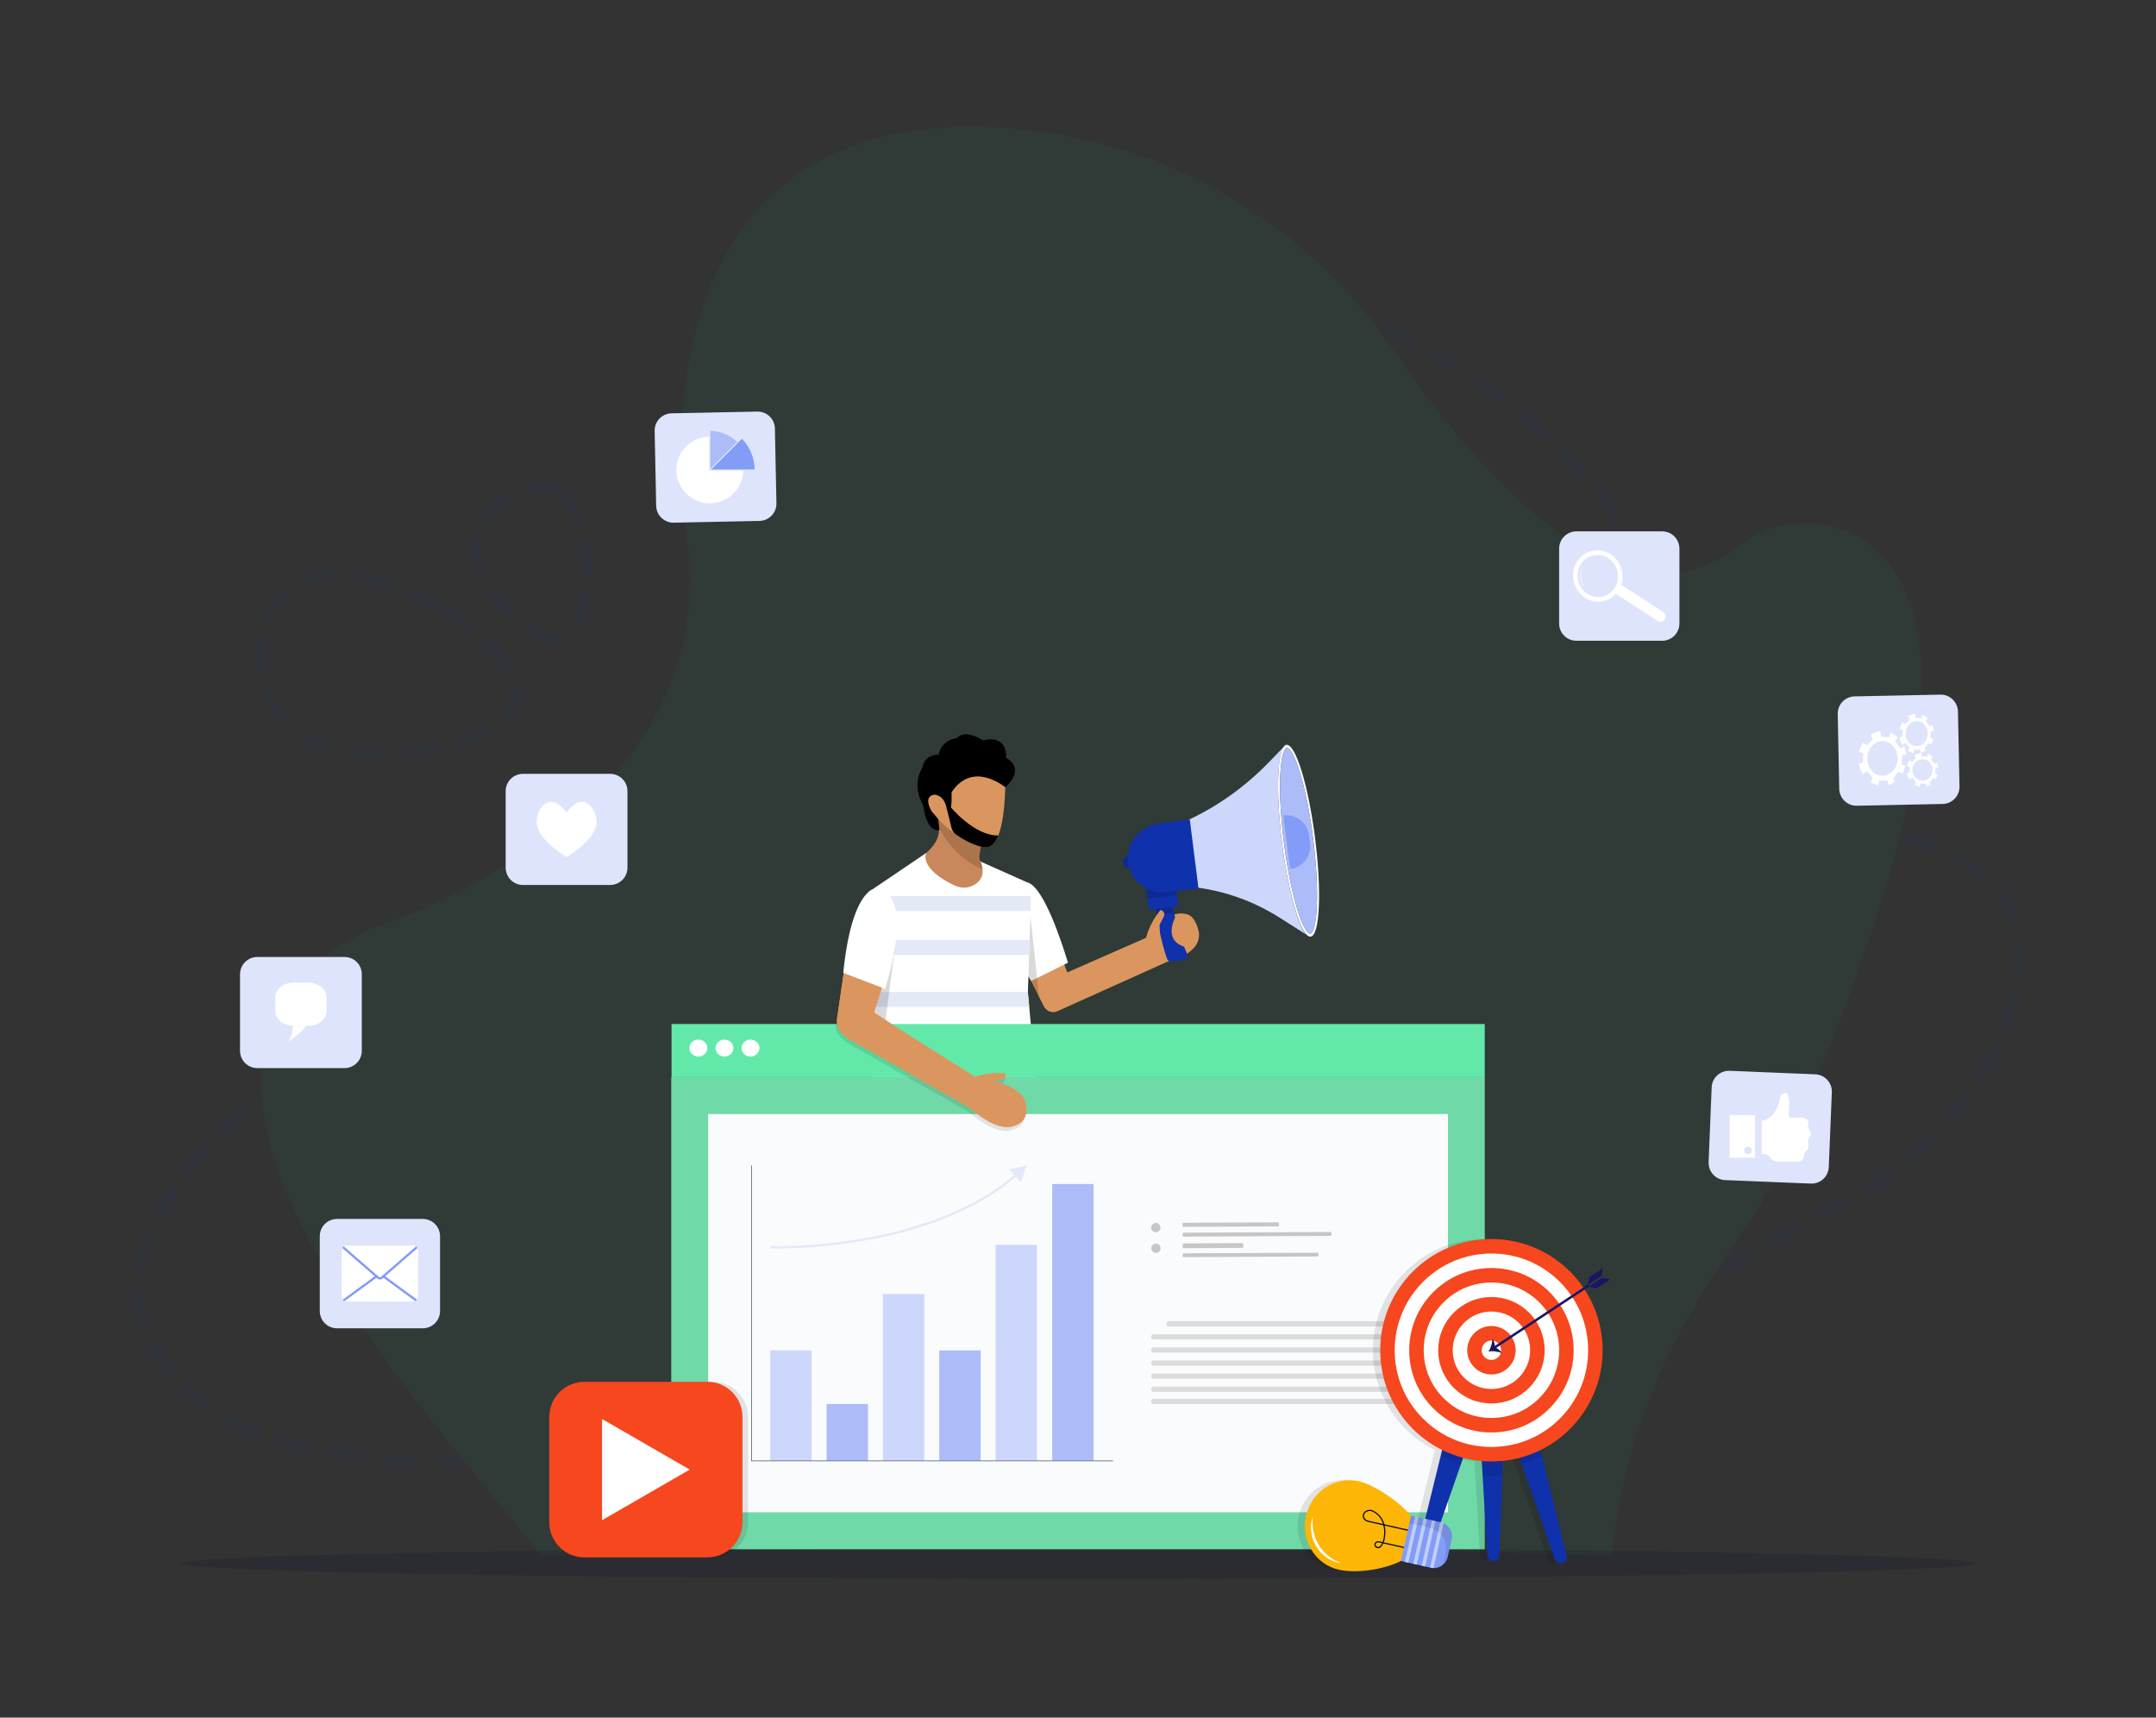 <svg width="118" height="94" viewBox="0 0 118 94" fill="none" xmlns="http://www.w3.org/2000/svg">
<rect x="0" y="0" width="118" height="94" fill="#333333" stroke="none"/>
<g opacity="0.07">
<path d="M30.429 26.835C29.129 26.224 26.98 27.218 26.294 28.672C24.986 31.448 29.217 35.468 30.756 35.036C32.475 34.554 32.815 27.957 30.429 26.835Z" stroke="#0F31AC" stroke-width="0.596" stroke-miterlimit="10" stroke-linecap="round" stroke-dasharray="1.49 1.49 1.49 1.49 1.49 1.49"/>
<path d="M23.928 33.122C23.464 32.854 18.551 30.012 15.77 32.261C13.818 33.84 13.799 37.216 15.267 39.114C18.172 42.871 27.183 41.187 28.117 38.498C28.747 36.687 25.791 34.2 23.928 33.122Z" stroke="#0F31AC" stroke-width="0.596" stroke-miterlimit="10" stroke-linecap="round" stroke-dasharray="1.49 1.49 1.49 1.49 1.49 1.49"/>
<path d="M30.25 79.523C42.209 76.555 55.797 73.533 76.897 74.048C88.698 74.336 91.372 70.674 100.315 66.121C108.287 62.062 112.202 53.993 109.797 49.42C107.37 44.803 99.976 46.641 93.92 39.768C91.162 36.638 91.648 34.444 90.056 30.973C85.014 19.982 66.117 11.391 56.798 15.937C44.487 21.944 55.012 47.896 41.251 54.986C32.546 59.471 25.967 50.861 17.372 57.433C13.113 60.69 7.904 65.257 7.502 70.217C7.502 70.217 6.938 82.343 30.25 79.523Z" stroke="#0F31AC" stroke-width="0.596" stroke-miterlimit="10" stroke-linecap="round" stroke-dasharray="1.49 1.49 1.49 1.49 1.49 1.49"/>
<path d="M96.321 66.018C96.321 66.018 94.155 68.891 91.988 72.831C90.035 76.385 88.549 81.173 88.221 85.171C87.301 85.128 86.291 85.087 85.198 85.048C78.728 84.818 69.387 84.675 59 84.675C47.192 84.675 36.735 84.861 30.311 85.147C30.09 85.157 29.873 85.167 29.662 85.177C21.642 75.237 5.493 57.919 20.355 50.794C20.355 50.794 21.443 50.463 23.076 49.751C28.242 47.496 38.858 41.428 37.677 29.988C37.677 29.988 37.275 27.854 37.275 24.883C37.275 17.937 39.474 6.424 54.154 6.95C63.044 7.268 71.231 11.792 76.181 19.033C81.036 26.135 88.799 34.873 95.121 29.884C96.58 28.732 98.51 28.306 100.311 28.812C104.862 30.09 110.031 36.707 96.321 66.018Z" fill="#039D55"/>
</g>
<path opacity="0.15" d="M108.126 85.558C108.126 86.028 86.132 86.409 59 86.409C43.691 86.409 30.018 86.288 21.009 86.097C18.933 86.054 17.106 86.006 15.563 85.956C14.546 85.923 13.653 85.888 12.894 85.852C10.941 85.761 9.874 85.662 9.874 85.558C9.874 85.426 11.605 85.301 14.696 85.19C15.961 85.144 17.455 85.101 19.151 85.06C28.073 84.846 42.598 84.707 59 84.707C73.427 84.707 86.403 84.814 95.39 84.986C103.304 85.137 108.126 85.338 108.126 85.558Z" fill="#040C2B"/>
<path d="M53.576 79.116C53.576 79.116 53.246 81.971 53.576 82.622L51.151 83.098L51.88 78.414L53.576 79.116Z" fill="#DB965F"/>
<path d="M53.492 84.428C53.492 84.428 55.481 84.95 57.004 84.531C57.231 84.468 57.373 84.227 57.324 83.984C57.263 83.689 57.011 83.334 56.197 83.193C56.197 83.193 54.008 82.186 53.398 81.385C53.398 81.385 52.138 82.055 51.385 81.535C51.385 81.535 50.813 81.972 50.72 82.834C50.652 83.461 51.078 84.027 51.667 84.102C52.285 84.181 53.105 84.302 53.492 84.428Z" fill="black"/>
<path d="M50.369 78.79C50.369 78.79 50.039 81.645 50.369 82.296L47.944 82.772L48.674 78.089L50.369 78.79Z" fill="#DB965F"/>
<path d="M50.328 84.421C50.328 84.421 52.317 84.943 53.84 84.524C54.067 84.462 54.209 84.221 54.16 83.977C54.099 83.682 53.847 83.327 53.033 83.187C53.033 83.187 50.844 82.18 50.234 81.378C50.234 81.378 48.908 81.896 48.156 81.376C48.156 81.376 47.649 81.966 47.556 82.828C47.488 83.454 47.914 84.021 48.503 84.096C49.121 84.175 49.941 84.296 50.328 84.421Z" fill="black"/>
<path d="M50.99 57.568L52.54 68.221L51.598 79.341L52.084 79.42L54.071 79.742L55.928 69.016C56.118 67.921 56.205 66.809 56.188 65.697L56.048 56.301L50.915 57.052L50.99 57.568Z" fill="#040C2B"/>
<path opacity="0.15" d="M52.539 68.222L51.598 79.341L52.083 79.42L53.821 68.475L54.163 57.569H50.99L52.539 68.222Z" fill="black"/>
<path d="M48.807 56.639C48.807 56.639 48.054 58.467 48.407 62.95L48.704 68.611L48.112 79.742L50.717 79.904L52.489 70.457C52.805 68.744 52.976 67.004 53 65.259L53.128 56L48.807 56.639Z" fill="#040C2B"/>
<path d="M55.453 51.75L57 54.818L57.142 55.094C57.289 55.356 57.603 55.464 57.871 55.343L63.892 52.632C64.651 52.463 65.097 52.143 65.353 51.865C65.589 51.61 65.678 51.25 65.591 50.914C65.361 50.019 64.912 50.025 64.912 50.025C64.233 49.86 63.735 50.358 63.519 50.556C63.486 50.587 63.468 50.605 63.468 50.605L63.696 50.161C63.773 50.01 63.679 49.825 63.514 49.804C62.882 50.597 62.736 51.319 62.736 51.319L62.727 51.323L58.411 53.219L58.258 52.807L57.642 51.154L56.789 51.386L56.373 51.499L55.453 51.75Z" fill="#DB965F"/>
<path d="M50.201 47.034L50.212 49.006L53.143 49.541L54.845 48.672L54.108 47.717L53.702 47.189C53.62 47.083 53.585 46.947 53.606 46.813L53.961 44.549L51.106 43.268L51.347 45.067L51.386 45.362C51.473 46.321 50.201 47.034 50.201 47.034Z" fill="#C9885B"/>
<path opacity="0.15" d="M51.107 43.268L51.376 45.307C52.377 47.106 53.644 47.528 54.109 47.717L53.702 47.189C53.62 47.083 53.586 46.947 53.607 46.813L53.962 44.549L51.107 43.268Z" fill="black"/>
<path d="M50.493 43.553L50.926 44.365C51.353 44.87 51.761 45.248 52.132 45.532C53.183 46.337 53.93 46.378 53.93 46.378C54.249 46.393 54.477 46.125 54.638 45.722C55.091 44.584 55.019 42.367 55.019 42.367L51.35 42.352L50.493 43.553Z" fill="#DB965F"/>
<path d="M50.555 44.219C50.76 45.6 51.414 45.431 51.414 45.431L51.352 44.826L50.983 44.392C50.483 43.464 51.181 43.494 51.181 43.494C51.756 43.583 51.818 44.294 51.818 44.294L52.011 44.271C52.115 44.056 52.077 43.365 52.077 43.365C53.242 41.588 55.023 43.087 55.023 43.087C56.184 42.003 55.069 41.477 55.069 41.477C55.092 40.108 53.8 40.523 53.8 40.523C53.8 40.523 52.826 39.849 52.366 40.403C52.366 40.403 51.556 40.446 51.368 41.31C51.368 41.31 50.624 41.24 50.479 42.02C50.479 42.02 50.462 42.047 50.435 42.096C50.145 42.638 50.142 43.286 50.412 43.837C50.48 43.977 50.54 44.12 50.555 44.219Z" fill="black"/>
<path d="M56.444 53.684L57.014 53.401L58.194 52.815L58.453 52.685C57.344 49.087 56.599 48.416 56.283 48.313C56.169 48.276 56.11 48.312 56.11 48.312L55.147 51.839L56.444 53.684Z" fill="white"/>
<path opacity="0.15" d="M55.401 51.867L56.877 54.601L56.33 49.532L55.966 49.319L55.602 48.833C55.487 48.797 54.934 48.864 54.934 48.864L54.266 50.655L55.401 51.867Z" fill="black"/>
<path d="M47.638 52.448L47.674 54.286L47.69 55.103L47.718 56.544L47.73 57.133L47.734 57.363L47.746 57.949L47.754 58.375L47.751 58.565L47.739 59.384L47.729 60.094L56.739 59.728L56.708 59.347L56.642 58.527L56.596 57.949L56.538 57.326L56.52 57.133L56.461 56.507L56.33 55.103L56.261 54.36C56.258 54.335 56.257 54.311 56.258 54.286V54.282L56.324 52.256L56.351 51.44L56.403 49.854L56.429 49.037L56.445 48.575C56.448 48.465 56.386 48.364 56.289 48.321L54.428 47.49L54.353 47.457L53.676 47.154C53.937 47.839 53.677 48.21 53.352 48.409C53.201 48.503 53.033 48.556 52.863 48.573C52.822 48.576 52.782 48.578 52.741 48.577C52.569 48.576 52.397 48.536 52.238 48.459C50.257 47.508 50.688 46.684 50.688 46.684L50.083 47.093L49.982 47.162L47.832 48.616L47.81 49.037L47.769 49.854L47.688 51.44L47.669 51.826L47.647 52.256L47.639 52.405C47.638 52.419 47.638 52.434 47.638 52.448Z" fill="white"/>
<path d="M47.769 49.854H56.403L56.429 49.038H47.81L47.769 49.854Z" fill="#E3E9F7"/>
<path d="M47.647 52.256H56.324L56.351 51.44H47.688L47.669 51.826L47.647 52.256Z" fill="#E3E9F7"/>
<path d="M47.674 54.287L47.69 55.103H56.33L56.261 54.36C56.258 54.336 56.257 54.311 56.258 54.287H47.674Z" fill="#E3E9F7"/>
<path d="M47.718 56.544L47.73 57.133L47.734 57.363L56.538 57.326L56.52 57.133L56.461 56.507L47.718 56.544Z" fill="#E3E9F7"/>
<path d="M47.739 59.385L56.708 59.347L56.642 58.528L47.751 58.565L47.739 59.385Z" fill="#E3E9F7"/>
<path opacity="0.15" d="M47.638 52.427L47.754 58.375L48.133 58.399L48.999 51.729L47.668 51.826L47.638 52.427Z" fill="black"/>
<path d="M48.039 54.761L47.838 55.413L46.16 56.64C45.887 56.433 45.755 56.087 45.823 55.671L46.268 52.637L48.997 51.737L48.039 54.761Z" fill="#DB965F"/>
<path d="M55.545 61.597C55.545 61.597 54.781 62.127 53.081 60.641L47.293 57.35L46.524 56.913C46.173 56.714 45.962 56.446 45.892 56.165L47.838 55.413L48.963 56.147L53.205 58.825L53.38 58.935C53.38 58.935 54.019 58.654 55.008 58.742C55.093 58.892 55.008 59.075 54.846 59.094L54.369 59.151C54.372 59.152 54.397 59.157 54.44 59.167C54.727 59.239 55.81 59.55 56.096 60.211C56.096 60.211 56.499 61.319 55.545 61.597Z" fill="#DB965F"/>
<path d="M48.435 54.12L48.263 54.055L46.177 53.261L46.151 53.251C46.625 48.571 47.945 48.606 47.945 48.606C50.191 48.909 48.435 54.12 48.435 54.12Z" fill="white"/>
<path opacity="0.15" d="M52.531 48.844C52.703 48.804 52.731 48.599 52.733 48.583C52.703 48.704 52.617 48.788 52.531 48.844Z" fill="black"/>
<path d="M51.824 44.28L52.075 45.303C52.113 45.455 52.204 45.589 52.332 45.679C53.277 46.343 53.93 46.378 53.93 46.378C54.25 46.393 54.477 46.126 54.638 45.722C53.328 45.755 52.017 44.155 52.017 44.155L51.824 44.28Z" fill="black"/>
<path d="M70.41 40.766C69.909 40.83 69.799 43.23 70.164 46.127C70.529 49.025 71.232 51.323 71.733 51.26C72.235 51.196 72.345 48.796 71.98 45.898C71.614 43.001 70.912 40.703 70.41 40.766ZM71.713 51.096C71.571 51.114 71.309 50.77 70.997 49.749C70.705 48.793 70.447 47.502 70.272 46.114C70.097 44.726 70.026 43.411 70.072 42.412C70.121 41.346 70.289 40.947 70.431 40.929C70.572 40.912 70.835 41.256 71.147 42.276C71.439 43.233 71.696 44.524 71.871 45.912C72.046 47.3 72.118 48.615 72.072 49.614C72.023 50.68 71.854 51.079 71.713 51.096Z" fill="white"/>
<path d="M71.713 51.097C71.571 51.114 71.309 50.77 70.997 49.75C70.704 48.793 70.447 47.502 70.272 46.114C70.097 44.726 70.026 43.411 70.072 42.412C70.121 41.346 70.289 40.947 70.43 40.93C70.572 40.912 70.834 41.256 71.146 42.277C71.439 43.233 71.696 44.524 71.871 45.912C72.046 47.3 72.117 48.615 72.071 49.614C72.022 50.68 71.854 51.079 71.713 51.097Z" fill="#ACBCF8"/>
<path d="M70.168 46.156C69.805 43.282 69.911 40.898 70.401 40.797L70.394 40.737L69.44 41.722C68.129 43.076 66.593 44.165 64.908 44.934L64.135 45.288C63.016 46.101 63.247 47.928 64.532 48.438L65.588 48.584C67.156 48.8 68.669 49.358 70.033 50.221L71.474 51.134C71.013 50.575 70.473 48.575 70.168 46.156Z" fill="#CDD7FB"/>
<path d="M71.72 51.289L71.727 51.293L71.726 51.289C71.724 51.289 71.722 51.289 71.72 51.289Z" fill="#C5D9F6"/>
<path d="M64.824 52.528L64.061 52.624C63.985 52.634 63.907 52.569 63.869 52.462C63.755 52.147 63.52 51.393 63.301 50.067C63.268 49.869 63.236 49.658 63.204 49.433L64.101 49.32C64.101 49.32 64.157 49.577 64.25 49.948C64.407 50.573 64.668 51.525 64.938 52.122C65.016 52.295 64.955 52.511 64.824 52.528Z" fill="#0F31AC"/>
<path opacity="0.15" d="M64.25 49.948L63.301 50.067C63.268 49.869 63.236 49.658 63.204 49.433L64.101 49.32C64.101 49.32 64.157 49.577 64.25 49.948Z" fill="black"/>
<path d="M64.339 48.36L62.729 48.563L62.883 49.787L64.493 49.584L64.339 48.36Z" fill="#0F31AC"/>
<path opacity="0.15" d="M64.339 48.359L62.729 48.562L62.807 49.183L64.417 48.98L64.339 48.359Z" fill="black"/>
<path d="M70.609 47.563L70.238 44.626C70.93 44.539 71.562 45.029 71.65 45.721L71.704 46.152C71.791 46.844 71.301 47.476 70.609 47.563Z" fill="#829CF8"/>
<path d="M63.471 45.056C62.492 45.18 61.768 45.964 61.726 46.876L61.632 46.888C61.575 46.895 61.528 46.937 61.498 46.997C61.468 47.058 61.455 47.139 61.466 47.224C61.487 47.395 61.597 47.523 61.71 47.508L61.804 47.496C62.072 48.37 62.967 48.95 63.946 48.826L65.594 48.618L65.118 44.849L63.471 45.056Z" fill="#0F31AC"/>
<path opacity="0.15" d="M61.697 46.88L61.775 47.501L61.71 47.509C61.597 47.523 61.487 47.396 61.465 47.224C61.455 47.139 61.468 47.058 61.498 46.998C61.528 46.937 61.575 46.896 61.632 46.889L61.697 46.88Z" fill="black"/>
<path d="M62.728 51.323L62.888 51.596L63.495 51.019C63.462 51.05 63.468 50.605 63.468 50.605L63.696 50.161C63.774 50.01 63.679 49.825 63.514 49.804C62.883 50.597 62.737 51.319 62.737 51.319L62.728 51.323Z" fill="#DB965F"/>
<path d="M64.354 50.136C64.354 50.136 63.577 51.461 64.876 51.831L64.354 50.136Z" fill="#DB965F"/>
<path d="M81.263 58.942H36.738V84.788H81.263V58.942Z" fill="#70D9A8"/>
<path d="M81.262 56.042H36.755V58.948H81.262V56.042Z" fill="#62E9AA"/>
<path d="M38.222 57.825C38.493 57.825 38.712 57.617 38.712 57.36C38.712 57.103 38.493 56.895 38.222 56.895C37.952 56.895 37.733 57.103 37.733 57.36C37.733 57.617 37.952 57.825 38.222 57.825Z" fill="white"/>
<path d="M39.648 57.825C39.918 57.825 40.137 57.617 40.137 57.36C40.137 57.103 39.918 56.895 39.648 56.895C39.378 56.895 39.159 57.103 39.159 57.36C39.159 57.617 39.378 57.825 39.648 57.825Z" fill="white"/>
<path d="M41.075 57.825C41.345 57.825 41.564 57.617 41.564 57.36C41.564 57.103 41.345 56.895 41.075 56.895C40.805 56.895 40.586 57.103 40.586 57.36C40.586 57.617 40.805 57.825 41.075 57.825Z" fill="white"/>
<path d="M79.25 60.97H38.76V82.764H79.25V60.97Z" fill="#F9FBFD"/>
<path d="M56.753 68.129H54.49V79.933H56.753V68.129Z" fill="#CDD7FB"/>
<path d="M59.853 64.8H57.589V79.933H59.853V64.8Z" fill="#ACBCF8"/>
<path d="M53.671 73.905H51.407V79.933H53.671V73.905Z" fill="#ACBCF8"/>
<path d="M50.587 70.82H48.324V79.933H50.587V70.82Z" fill="#CDD7FB"/>
<path d="M47.505 76.836H45.241V79.933H47.505V76.836Z" fill="#ACBCF8"/>
<path d="M44.422 73.905H42.158V79.933H44.422V73.905Z" fill="#CDD7FB"/>
<path d="M41.137 63.785V79.952H60.914" stroke="#040C2B" stroke-width="0.025" stroke-miterlimit="10"/>
<path d="M42.152 68.258C42.152 68.258 50.769 68.56 55.659 64.263" stroke="#E3E9F7" stroke-width="0.124" stroke-miterlimit="10"/>
<path d="M55.882 64.713L56.169 63.783L55.221 64L55.882 64.713Z" fill="#E3E9F7"/>
<path d="M77.036 72.593H63.971C63.903 72.593 63.847 72.537 63.847 72.468V72.432C63.847 72.363 63.903 72.308 63.971 72.308H77.036C77.104 72.308 77.16 72.363 77.16 72.432V72.468C77.16 72.537 77.104 72.593 77.036 72.593Z" fill="#DCDCDC"/>
<path d="M77.036 73.308H63.128C63.06 73.308 63.004 73.252 63.004 73.184V73.147C63.004 73.079 63.06 73.023 63.128 73.023H77.036C77.104 73.023 77.16 73.079 77.16 73.147V73.184C77.16 73.252 77.104 73.308 77.036 73.308Z" fill="#DCDCDC"/>
<path d="M77.036 74.026H63.128C63.06 74.026 63.004 73.97 63.004 73.901V73.865C63.004 73.796 63.06 73.741 63.128 73.741H77.036C77.104 73.741 77.16 73.796 77.16 73.865V73.901C77.16 73.97 77.104 74.026 77.036 74.026Z" fill="#DCDCDC"/>
<path d="M77.036 74.742H63.128C63.06 74.742 63.004 74.686 63.004 74.617V74.581C63.004 74.512 63.06 74.457 63.128 74.457H77.036C77.104 74.457 77.16 74.512 77.16 74.581V74.617C77.16 74.686 77.104 74.742 77.036 74.742Z" fill="#DCDCDC"/>
<path d="M77.036 75.457H63.128C63.06 75.457 63.004 75.401 63.004 75.333V75.296C63.004 75.228 63.06 75.172 63.128 75.172H77.036C77.104 75.172 77.16 75.228 77.16 75.296V75.333C77.16 75.401 77.104 75.457 77.036 75.457Z" fill="#DCDCDC"/>
<path d="M77.036 76.172H63.128C63.06 76.172 63.004 76.117 63.004 76.048V76.012C63.004 75.943 63.06 75.888 63.128 75.888H77.036C77.104 75.888 77.16 75.943 77.16 76.012V76.048C77.16 76.117 77.104 76.172 77.036 76.172Z" fill="#DCDCDC"/>
<path d="M76.341 76.841H63.128C63.06 76.841 63.004 76.785 63.004 76.717V76.68C63.004 76.612 63.06 76.556 63.128 76.556H76.341C76.41 76.556 76.466 76.612 76.466 76.68V76.717C76.466 76.785 76.41 76.841 76.341 76.841Z" fill="#DCDCDC"/>
<path d="M69.954 67.117L64.774 67.142C64.748 67.142 64.727 67.121 64.727 67.096L64.726 66.967C64.726 66.941 64.747 66.92 64.773 66.92L69.953 66.895C69.978 66.895 70 66.915 70 66.942L70 67.07C70.001 67.096 69.98 67.117 69.954 67.117Z" fill="#C6C6C6"/>
<path d="M72.826 67.639L64.776 67.678C64.75 67.679 64.73 67.658 64.73 67.633L64.729 67.508C64.729 67.483 64.749 67.463 64.775 67.463L72.825 67.423C72.85 67.423 72.871 67.443 72.871 67.469L72.871 67.593C72.871 67.618 72.851 67.639 72.826 67.639Z" fill="#C6C6C6"/>
<path d="M67.991 68.293L64.787 68.308C64.757 68.309 64.732 68.284 64.732 68.254L64.731 68.105C64.731 68.075 64.756 68.05 64.786 68.05L67.99 68.034C68.02 68.034 68.045 68.058 68.045 68.088L68.046 68.238C68.046 68.268 68.022 68.293 67.991 68.293Z" fill="#C6C6C6"/>
<path d="M72.116 68.765L64.779 68.801C64.755 68.801 64.735 68.781 64.735 68.757L64.734 68.636C64.734 68.612 64.754 68.592 64.778 68.592L72.115 68.556C72.139 68.556 72.159 68.576 72.159 68.6L72.16 68.72C72.16 68.745 72.14 68.764 72.116 68.765Z" fill="#C6C6C6"/>
<path d="M63.515 67.184C63.515 67.325 63.402 67.44 63.261 67.441C63.12 67.442 63.005 67.328 63.004 67.187C63.004 67.046 63.117 66.931 63.258 66.93C63.399 66.93 63.514 67.043 63.515 67.184Z" fill="#C6C6C6"/>
<path d="M63.52 68.315C63.521 68.456 63.407 68.57 63.266 68.571C63.126 68.572 63.011 68.458 63.01 68.317C63.009 68.176 63.123 68.061 63.264 68.061C63.405 68.06 63.52 68.174 63.52 68.315Z" fill="#C6C6C6"/>
<path opacity="0.1" d="M55.474 61.808C55.474 61.808 54.71 62.339 53.011 60.853L49.661 58.948L47.222 57.562L46.453 57.124C46.31 57.043 46.19 56.95 46.093 56.849L46.09 56.852C45.853 56.671 45.722 56.386 45.736 56.042H48.407L48.893 56.359L52.996 58.948L53.135 59.036L53.31 59.146C53.31 59.146 53.659 58.993 54.242 58.948C54.43 58.934 54.642 58.931 54.875 58.948C54.896 58.95 54.917 58.951 54.938 58.953C55.022 59.104 54.938 59.286 54.776 59.306L54.299 59.362C54.302 59.363 54.327 59.368 54.369 59.379C54.656 59.451 55.739 59.762 56.026 60.422C56.026 60.422 56.429 61.531 55.474 61.808Z" fill="black"/>
<path d="M48.263 54.056L48.039 54.762L47.838 55.413L46.16 56.641C45.887 56.433 45.755 56.087 45.823 55.671L46.176 53.262L48.263 54.056Z" fill="#DB965F"/>
<path d="M55.545 61.597C55.545 61.597 54.78 62.128 53.081 60.642L47.293 57.351L46.524 56.914C46.173 56.715 45.962 56.447 45.892 56.165L47.838 55.413L48.963 56.148L53.205 58.825L53.38 58.935C53.38 58.935 54.019 58.655 55.008 58.742C55.093 58.893 55.008 59.075 54.846 59.095L54.369 59.151C54.372 59.152 54.397 59.157 54.439 59.168C54.727 59.24 55.809 59.551 56.096 60.211C56.096 60.211 56.499 61.32 55.545 61.597Z" fill="#DB965F"/>
<g opacity="0.1">
<path d="M39.019 75.623H32.29C31.228 75.623 30.367 76.484 30.367 77.546V83.311C30.367 84.373 31.228 85.234 32.29 85.234H39.019C40.081 85.234 40.942 84.373 40.942 83.311V77.546C40.942 76.484 40.081 75.623 39.019 75.623Z" fill="black"/>
</g>
<path d="M38.714 85.234H31.985C30.923 85.234 30.062 84.373 30.062 83.311V77.546C30.062 76.484 30.923 75.623 31.985 75.623H38.714C39.776 75.623 40.637 76.484 40.637 77.546V83.311C40.637 84.373 39.776 85.234 38.714 85.234Z" fill="#F6471E"/>
<path d="M37.748 80.428L32.951 83.198V77.659L37.748 80.428Z" fill="white"/>
<path opacity="0.1" d="M81.228 67.808C77.866 67.808 75.141 70.534 75.141 73.896C75.141 76.289 76.522 78.359 78.531 79.354L78.45 79.68L77.606 83.119L77.506 83.096L76.828 82.944L76.827 82.948C76.05 82.065 74.748 81.239 73.963 81.063C72.672 80.773 71.382 81.622 71.081 82.96C70.781 84.298 71.584 85.617 72.875 85.907C73.766 86.107 75.246 85.936 76.27 85.431L76.27 85.431L76.488 85.48L76.677 85.523L76.948 85.584L77.03 85.602L77.909 85.799C77.96 85.811 78.011 85.817 78.061 85.818C78.228 85.822 78.387 85.772 78.519 85.68C78.673 85.574 78.789 85.411 78.834 85.214L79.053 84.237C79.135 83.87 78.943 83.507 78.613 83.36C78.567 83.34 78.518 83.323 78.467 83.312L78.453 83.309L79.563 80.118L79.68 79.784C80.009 79.871 80.35 79.93 80.699 79.96L80.761 81.016L81.002 85.132C81.012 85.299 81.16 85.428 81.338 85.426C81.516 85.424 81.66 85.291 81.666 85.124L81.813 81.029L81.851 79.951C82.166 79.919 82.473 79.863 82.772 79.785L82.888 80.118L84.711 85.356C84.766 85.514 84.944 85.599 85.114 85.548C85.285 85.498 85.388 85.33 85.348 85.168L84.001 79.68L83.921 79.356C85.932 78.362 87.316 76.291 87.316 73.896C87.315 70.534 84.59 67.808 81.228 67.808Z" fill="black"/>
<path d="M81.258 76.397L79.962 80.118L78.139 85.356C78.084 85.514 77.907 85.599 77.736 85.548C77.566 85.498 77.463 85.33 77.503 85.168L78.849 79.68L79.764 75.954C79.806 75.782 79.993 75.682 80.175 75.736L81.032 75.99C81.214 76.043 81.316 76.229 81.258 76.397Z" fill="#0F31AC"/>
<path d="M85.513 85.548C85.343 85.599 85.165 85.514 85.11 85.356L83.287 80.118L81.991 76.397C81.933 76.229 82.036 76.043 82.217 75.99L83.075 75.736C83.256 75.682 83.443 75.782 83.485 75.954L84.4 79.68L85.747 85.168C85.787 85.33 85.683 85.498 85.513 85.548Z" fill="#0F31AC"/>
<path opacity="0.1" d="M81.258 76.397L79.963 80.118C79.575 80.009 79.202 79.861 78.85 79.68L79.764 75.954C79.806 75.782 79.993 75.682 80.175 75.736L81.032 75.99C81.214 76.043 81.317 76.229 81.258 76.397Z" fill="black"/>
<path opacity="0.1" d="M84.4 79.68C84.047 79.861 83.675 80.009 83.287 80.118L81.991 76.397C81.933 76.229 82.036 76.043 82.217 75.99L83.075 75.736C83.256 75.682 83.443 75.782 83.485 75.954L84.4 79.68Z" fill="black"/>
<path d="M82.404 75.643L82.267 79.477L82.212 81.029L82.065 85.124C82.059 85.291 81.914 85.424 81.737 85.426C81.559 85.428 81.411 85.298 81.401 85.132L81.16 81.016L81.076 79.595L80.846 75.661C80.835 75.484 80.985 75.333 81.174 75.331L82.068 75.321C82.257 75.319 82.41 75.465 82.404 75.643Z" fill="#0F31AC"/>
<path opacity="0.1" d="M82.404 75.629L82.267 79.287L82.212 80.768C82.063 80.778 81.912 80.784 81.761 80.784C81.558 80.784 81.358 80.774 81.16 80.756L81.076 79.4L80.846 75.645C80.835 75.476 80.985 75.333 81.174 75.331L82.068 75.321C82.257 75.319 82.41 75.459 82.404 75.629Z" fill="black"/>
<path d="M81.627 79.983C84.989 79.983 87.715 77.258 87.715 73.896C87.715 70.534 84.989 67.808 81.627 67.808C78.265 67.808 75.54 70.534 75.54 73.896C75.54 77.258 78.265 79.983 81.627 79.983Z" fill="#F6471E"/>
<path d="M81.627 79.189C80.213 79.189 78.884 78.639 77.884 77.639C76.884 76.639 76.333 75.31 76.333 73.896C76.333 72.482 76.884 71.152 77.884 70.152C78.884 69.153 80.213 68.602 81.627 68.602C83.041 68.602 84.37 69.153 85.37 70.152C86.37 71.152 86.921 72.482 86.921 73.896C86.921 75.309 86.37 76.639 85.37 77.639C84.37 78.639 83.041 79.189 81.627 79.189Z" fill="white"/>
<path d="M81.627 78.396C80.425 78.396 79.295 77.928 78.445 77.078C77.596 76.228 77.127 75.098 77.127 73.896C77.127 72.694 77.596 71.564 78.445 70.714C79.295 69.864 80.425 69.396 81.627 69.396C82.829 69.396 83.96 69.864 84.809 70.714C85.659 71.564 86.127 72.694 86.127 73.896C86.127 75.098 85.659 76.228 84.809 77.078C83.959 77.928 82.829 78.396 81.627 78.396Z" fill="#F6471E"/>
<path d="M81.627 77.602C80.637 77.602 79.707 77.217 79.007 76.517C78.306 75.817 77.921 74.886 77.921 73.896C77.921 72.906 78.306 71.975 79.007 71.275C79.707 70.575 80.637 70.189 81.627 70.189C82.617 70.189 83.548 70.575 84.248 71.275C84.948 71.975 85.334 72.906 85.334 73.896C85.334 74.886 84.948 75.817 84.248 76.517C83.548 77.217 82.617 77.602 81.627 77.602Z" fill="white"/>
<path d="M81.627 76.808C80.849 76.808 80.118 76.505 79.567 75.955C79.017 75.405 78.714 74.674 78.714 73.896C78.714 73.118 79.017 72.386 79.567 71.836C80.118 71.286 80.849 70.983 81.627 70.983C82.405 70.983 83.136 71.286 83.687 71.836C84.237 72.386 84.54 73.118 84.54 73.896C84.54 74.674 84.237 75.405 83.687 75.955C83.136 76.505 82.405 76.808 81.627 76.808Z" fill="#F6471E"/>
<path d="M81.627 76.015C81.061 76.015 80.529 75.795 80.129 75.394C79.728 74.994 79.508 74.462 79.508 73.896C79.508 73.33 79.728 72.798 80.129 72.398C80.529 71.997 81.061 71.777 81.627 71.777C82.193 71.777 82.725 71.997 83.125 72.398C83.525 72.798 83.746 73.33 83.746 73.896C83.746 74.462 83.525 74.994 83.125 75.394C82.725 75.795 82.193 76.015 81.627 76.015Z" fill="white"/>
<path d="M81.627 75.221C81.273 75.221 80.94 75.083 80.69 74.833C80.44 74.583 80.302 74.25 80.302 73.896C80.302 73.542 80.44 73.209 80.69 72.959C80.94 72.708 81.273 72.57 81.627 72.57C81.981 72.57 82.314 72.708 82.564 72.959C82.815 73.209 82.953 73.542 82.953 73.896C82.953 74.25 82.815 74.583 82.564 74.833C82.314 75.083 81.981 75.221 81.627 75.221Z" fill="#F6471E"/>
<path d="M81.627 74.427C81.483 74.427 81.353 74.374 81.251 74.272C81.149 74.17 81.096 74.04 81.096 73.896C81.096 73.752 81.149 73.622 81.251 73.52C81.353 73.418 81.483 73.364 81.627 73.364C81.771 73.364 81.901 73.418 82.003 73.52C82.105 73.622 82.159 73.752 82.159 73.896C82.159 74.04 82.105 74.17 82.003 74.272C81.901 74.374 81.771 74.427 81.627 74.427Z" fill="white"/>
<path d="M81.772 73.764L86.962 70.343" stroke="#1B1464" stroke-width="0.133" stroke-miterlimit="10"/>
<path d="M81.808 73.741C81.838 73.59 81.763 73.381 81.684 73.254C81.67 73.504 81.604 73.757 81.462 73.969C81.71 73.918 81.968 73.971 82.207 74.047C82.108 73.92 81.968 73.779 81.808 73.741Z" fill="#1B1464"/>
<path d="M87.382 70.511L87.358 70.505L86.94 70.421L87.696 69.922L88.142 70.01L87.382 70.511Z" fill="#1B1464"/>
<path d="M87.74 69.399L87.639 69.835L86.883 70.334C86.932 70.195 86.964 70.049 86.981 69.9L87.74 69.399Z" fill="#1B1464"/>
<path d="M74.362 81.064C75.385 81.293 77.28 82.622 77.759 83.745C77.885 84.04 77.56 84.124 77.515 84.404C77.467 84.696 77.287 85.064 76.996 85.249C75.986 85.895 74.266 86.131 73.275 85.908C71.984 85.618 71.181 84.299 71.481 82.961C71.781 81.623 73.071 80.774 74.362 81.064Z" fill="#FDB606"/>
<path d="M73.409 85.54C73.34 85.533 73.27 85.521 73.202 85.505C73.134 85.489 73.066 85.468 73 85.444C72.992 85.441 72.983 85.437 72.975 85.434L72.951 85.424C72.934 85.418 72.918 85.41 72.901 85.404C72.885 85.397 72.869 85.389 72.853 85.381C72.837 85.374 72.821 85.365 72.805 85.358C72.742 85.325 72.681 85.289 72.621 85.249C72.503 85.169 72.393 85.076 72.295 84.971C72.197 84.867 72.11 84.751 72.037 84.628C71.889 84.382 71.796 84.103 71.764 83.82C71.756 83.749 71.752 83.678 71.751 83.608L71.751 83.581L71.752 83.554L71.753 83.528C71.753 83.519 71.754 83.51 71.754 83.501L71.755 83.475C71.756 83.466 71.757 83.457 71.757 83.448L71.76 83.422C71.76 83.413 71.761 83.404 71.762 83.395C71.764 83.378 71.766 83.361 71.769 83.343C71.771 83.326 71.773 83.308 71.776 83.291C71.779 83.273 71.782 83.256 71.786 83.239C71.787 83.23 71.789 83.222 71.791 83.213L71.793 83.2L71.796 83.187C71.812 83.119 71.831 83.051 71.854 82.986C71.848 83.055 71.843 83.124 71.84 83.193C71.839 83.227 71.838 83.262 71.838 83.296C71.838 83.313 71.839 83.33 71.839 83.347C71.839 83.364 71.84 83.381 71.841 83.398C71.841 83.407 71.841 83.415 71.841 83.424L71.843 83.449C71.843 83.458 71.844 83.466 71.844 83.475L71.846 83.5L71.848 83.525L71.851 83.551L71.853 83.576L71.856 83.601C71.864 83.668 71.874 83.735 71.888 83.801C71.914 83.933 71.951 84.062 71.999 84.187C72.047 84.312 72.105 84.432 72.173 84.546C72.241 84.661 72.32 84.769 72.407 84.87C72.494 84.971 72.591 85.064 72.695 85.148C72.748 85.19 72.802 85.23 72.858 85.268C72.872 85.277 72.886 85.286 72.901 85.295L72.944 85.322C72.958 85.331 72.973 85.34 72.988 85.348L73.032 85.373C73.092 85.405 73.153 85.435 73.216 85.463C73.279 85.491 73.343 85.516 73.409 85.54Z" fill="white"/>
<path d="M77.687 83.853L77.673 83.917L75.786 83.493C75.873 83.888 75.782 84.248 75.78 84.255C75.765 84.311 75.749 84.362 75.731 84.408L77.349 84.771L77.335 84.835L75.707 84.469C75.654 84.591 75.593 84.668 75.524 84.706C75.472 84.733 75.417 84.737 75.359 84.718C75.236 84.677 75.205 84.57 75.229 84.486C75.254 84.397 75.345 84.321 75.471 84.349L75.667 84.393C75.684 84.347 75.701 84.295 75.717 84.238C75.718 84.232 75.81 83.867 75.715 83.478L74.872 83.288C74.754 83.262 74.656 83.186 74.61 83.086C74.571 83.002 74.573 82.916 74.616 82.831C74.66 82.745 74.739 82.68 74.837 82.648C74.948 82.613 75.07 82.625 75.174 82.679C75.525 82.863 75.693 83.147 75.769 83.422L77.687 83.853ZM75.29 84.51C75.279 84.561 75.296 84.627 75.38 84.655C75.42 84.669 75.457 84.666 75.493 84.647C75.547 84.619 75.597 84.554 75.641 84.455L75.456 84.413C75.366 84.393 75.308 84.446 75.292 84.504C75.291 84.506 75.291 84.508 75.29 84.51ZM74.653 82.92C74.643 82.966 74.648 83.012 74.67 83.059C74.708 83.14 74.789 83.202 74.887 83.224L75.696 83.406C75.619 83.155 75.46 82.903 75.144 82.737C75.055 82.691 74.951 82.681 74.857 82.711C74.776 82.737 74.711 82.79 74.675 82.861C74.665 82.881 74.657 82.9 74.653 82.92Z" fill="#040C2B"/>
<path d="M77.228 82.944L78.867 83.312C78.918 83.324 78.967 83.34 79.013 83.361C79.343 83.507 79.535 83.871 79.453 84.237L79.233 85.214C79.189 85.412 79.073 85.574 78.919 85.681C78.787 85.772 78.627 85.823 78.461 85.819C78.41 85.817 78.36 85.811 78.309 85.8L76.67 85.432L77.228 82.944Z" fill="#829CF8"/>
<g opacity="0.5">
<path d="M77.449 82.999L76.89 85.487L77.08 85.529L77.639 83.042L77.449 82.999Z" fill="white"/>
<path d="M77.909 83.102L77.35 85.59L77.54 85.632L78.099 83.145L77.909 83.102Z" fill="white"/>
<path d="M78.369 83.206L77.811 85.693L78 85.736L78.559 83.248L78.369 83.206Z" fill="white"/>
<path d="M78.827 83.303L78.868 83.313C78.919 83.324 78.967 83.34 79.013 83.361L78.461 85.819C78.411 85.818 78.36 85.812 78.309 85.8L78.268 85.791L78.827 83.303Z" fill="white"/>
</g>
<path opacity="0.1" d="M77.228 82.945L78.867 83.313C78.918 83.324 78.966 83.34 79.012 83.361C79.343 83.507 79.534 83.871 79.452 84.237L79.233 85.215C79.189 85.412 79.073 85.574 78.918 85.681C79.099 85.351 79.149 85.006 79.149 84.725C79.15 84.255 78.859 83.835 78.418 83.67C77.995 83.512 77.477 83.434 77.126 83.396L77.228 82.945Z" fill="black"/>
<path d="M99.353 58.794L94.663 58.603C94.142 58.582 93.702 58.987 93.681 59.508L93.514 63.602C93.493 64.123 93.898 64.562 94.419 64.584L99.11 64.775C99.631 64.796 100.07 64.391 100.091 63.87L100.258 59.776C100.279 59.255 99.874 58.816 99.353 58.794Z" fill="#DEE4FC"/>
<path d="M94.668 61.028V63.365H96.054V61.028H94.668ZM95.669 63.167C95.551 63.167 95.455 63.075 95.455 62.961C95.455 62.847 95.551 62.755 95.669 62.755C95.788 62.755 95.884 62.847 95.884 62.961C95.884 63.075 95.788 63.167 95.669 63.167Z" fill="white"/>
<path d="M96.421 61.337V63.167C96.421 63.167 96.675 63.102 96.886 63.344C96.896 63.355 96.903 63.367 96.909 63.379C96.932 63.427 97.032 63.571 97.413 63.571H98.42C98.431 63.571 98.441 63.57 98.451 63.568C98.519 63.555 98.755 63.486 98.745 63.164C98.743 63.113 98.77 63.064 98.815 63.035C98.91 62.973 99.046 62.821 98.954 62.479C98.942 62.437 98.95 62.392 98.976 62.356C99.058 62.245 99.207 61.985 99.007 61.792C98.97 61.757 98.955 61.707 98.965 61.658C98.995 61.517 99.008 61.24 98.684 61.169C98.672 61.167 98.66 61.165 98.649 61.165H98.047C97.953 61.165 97.881 61.087 97.892 60.998C97.945 60.562 98.034 59.453 97.491 59.924C97.465 59.947 97.447 59.978 97.441 60.011C97.402 60.247 97.187 61.261 96.421 61.337Z" fill="white"/>
<path d="M33.397 48.432H28.62C28.098 48.432 27.676 48.009 27.676 47.487V43.296C27.676 42.774 28.098 42.352 28.62 42.352H33.397C33.918 42.352 34.341 42.774 34.341 43.296V47.487C34.341 48.009 33.918 48.432 33.397 48.432Z" fill="#DEE4FC"/>
<path d="M31.009 44.462C29.999 43.106 29.226 44.463 29.395 45.197C29.597 46.074 30.903 46.835 31.006 46.894V46.897C31.006 46.897 31.007 46.897 31.009 46.895C31.011 46.897 31.012 46.897 31.012 46.897V46.894C31.115 46.835 32.421 46.074 32.623 45.197C32.792 44.463 32.019 43.106 31.009 44.462Z" fill="white"/>
<path d="M18.858 58.454H14.081C13.559 58.454 13.137 58.031 13.137 57.51V53.318C13.137 52.797 13.559 52.374 14.081 52.374H18.858C19.379 52.374 19.802 52.797 19.802 53.318V57.51C19.802 58.031 19.379 58.454 18.858 58.454Z" fill="#DEE4FC"/>
<path d="M16.893 53.778H16.045C15.502 53.778 15.062 54.147 15.062 54.602V55.313C15.062 55.764 15.493 56.13 16.028 56.137C16.012 56.44 15.946 56.885 15.714 57.051C15.714 57.051 16.46 56.566 16.772 56.137H16.893C17.436 56.137 17.876 55.768 17.876 55.313V54.602C17.876 54.147 17.436 53.778 16.893 53.778Z" fill="white"/>
<path d="M23.14 72.695H18.446C17.924 72.695 17.502 72.272 17.502 71.751V67.654C17.502 67.132 17.924 66.71 18.446 66.71H23.14C23.662 66.71 24.084 67.132 24.084 67.654V71.751C24.084 72.272 23.662 72.695 23.14 72.695Z" fill="#DEE4FC"/>
<path d="M22.883 68.413V70.993C22.883 71.045 22.866 71.094 22.838 71.133C22.812 71.168 22.777 71.196 22.736 71.213C22.708 71.226 22.676 71.232 22.643 71.232H18.944C18.911 71.232 18.879 71.226 18.851 71.213C18.81 71.196 18.775 71.168 18.749 71.133C18.721 71.094 18.704 71.045 18.704 70.993V68.413C18.704 68.373 18.714 68.334 18.732 68.301C18.751 68.264 18.78 68.232 18.816 68.21C18.853 68.186 18.897 68.173 18.944 68.173H22.643C22.69 68.173 22.734 68.186 22.771 68.21C22.807 68.232 22.836 68.264 22.856 68.301C22.873 68.334 22.883 68.373 22.883 68.413Z" fill="white"/>
<path d="M22.855 68.302L21.079 69.848L20.983 69.931L20.943 69.966C20.901 70.003 20.847 70.022 20.793 70.022C20.739 70.022 20.686 70.003 20.643 69.966L20.603 69.931L20.507 69.848L18.731 68.302C18.751 68.264 18.78 68.233 18.816 68.21L20.61 69.772L20.706 69.856L20.724 69.872C20.764 69.906 20.823 69.906 20.862 69.872L20.88 69.856L20.976 69.772L22.771 68.21C22.806 68.233 22.836 68.264 22.855 68.302Z" fill="#829CF8"/>
<path d="M20.706 69.856L20.603 69.931L18.85 71.214C18.809 71.197 18.775 71.169 18.749 71.134L20.507 69.847L20.61 69.772L20.706 69.856Z" fill="#829CF8"/>
<path d="M22.837 71.133C22.811 71.168 22.776 71.197 22.736 71.214L20.983 69.931L20.88 69.856L20.976 69.772L21.079 69.847L22.837 71.133Z" fill="#829CF8"/>
<path d="M106.32 44L101.627 44.096C101.105 44.106 100.674 43.693 100.663 43.171L100.58 39.075C100.569 38.554 100.983 38.123 101.505 38.112L106.198 38.016C106.72 38.006 107.151 38.42 107.161 38.941L107.245 43.037C107.255 43.559 106.841 43.99 106.32 44Z" fill="#DEE4FC"/>
<path d="M105.934 42.029L105.917 42.336L105.917 42.342L105.918 42.342L106.059 42.39C106.034 42.482 105.996 42.568 105.946 42.646C105.946 42.647 105.945 42.649 105.944 42.65L105.89 42.623L105.801 42.58L105.617 42.825L105.682 42.918C105.605 42.969 105.521 43.008 105.431 43.032L105.402 42.888L105.106 42.882L105.062 43.045C104.963 43.026 104.869 42.989 104.785 42.938L104.871 42.794L104.67 42.566L104.505 42.665L104.504 42.666C104.5 42.66 104.496 42.654 104.493 42.648C104.429 42.546 104.384 42.431 104.362 42.306L104.507 42.274L104.523 41.962L104.374 41.915C104.4 41.803 104.446 41.699 104.507 41.607L104.66 41.699L104.867 41.475L104.785 41.337C104.89 41.272 105.01 41.229 105.137 41.216L105.17 41.401L105.465 41.416L105.511 41.262C105.538 41.251 105.699 41.352 105.777 41.421L105.682 41.56L105.88 41.8L106.007 41.73C106.045 41.814 106.072 41.904 106.085 42L105.934 42.029ZM105.234 41.55C105.124 41.547 105.018 41.579 104.927 41.64C104.896 41.661 104.866 41.685 104.839 41.713C104.732 41.822 104.671 41.968 104.668 42.124C104.664 42.281 104.719 42.429 104.821 42.542C104.923 42.654 105.06 42.718 105.208 42.721C105.356 42.724 105.496 42.666 105.603 42.557C105.71 42.449 105.771 42.303 105.774 42.147C105.778 41.99 105.723 41.842 105.621 41.729C105.611 41.717 105.6 41.706 105.589 41.696C105.491 41.604 105.367 41.552 105.234 41.55Z" fill="white"/>
<path d="M105.679 40.023L105.661 40.382L105.66 40.389L105.662 40.39L105.816 40.446C105.788 40.554 105.746 40.655 105.692 40.746C105.691 40.748 105.69 40.749 105.689 40.751L105.63 40.72L105.533 40.669L105.331 40.957L105.403 41.066C105.319 41.126 105.226 41.171 105.128 41.2L105.096 41.031L104.773 41.024L104.724 41.216C104.616 41.194 104.514 41.151 104.422 41.091L104.516 40.921L104.296 40.654L104.116 40.771L104.115 40.772C104.111 40.765 104.106 40.758 104.102 40.751C104.033 40.632 103.984 40.496 103.961 40.35L104.119 40.312L104.137 39.946L103.974 39.891C104.003 39.76 104.053 39.638 104.12 39.53L104.287 39.637L104.514 39.374L104.424 39.212C104.54 39.136 104.671 39.086 104.81 39.07L104.845 39.287L105.168 39.304L105.219 39.123C105.248 39.111 105.424 39.229 105.509 39.309L105.405 39.472L105.621 39.754L105.76 39.672C105.802 39.77 105.831 39.876 105.845 39.988L105.679 40.023ZM104.915 39.461C104.795 39.459 104.679 39.496 104.579 39.568C104.545 39.592 104.513 39.621 104.483 39.654C104.366 39.781 104.299 39.953 104.295 40.136C104.291 40.32 104.35 40.494 104.461 40.626C104.573 40.758 104.723 40.832 104.885 40.836C105.046 40.839 105.2 40.77 105.317 40.643C105.434 40.515 105.501 40.344 105.505 40.16C105.509 39.977 105.45 39.803 105.338 39.671C105.327 39.657 105.315 39.645 105.303 39.632C105.196 39.524 105.06 39.464 104.915 39.461Z" fill="white"/>
<path d="M104.102 41.334L104.076 41.829L104.075 41.839L104.078 41.84L104.289 41.917C104.251 42.066 104.193 42.205 104.119 42.33C104.118 42.333 104.116 42.335 104.115 42.337L104.034 42.294L103.9 42.224L103.623 42.621L103.721 42.771C103.605 42.853 103.478 42.916 103.343 42.955L103.299 42.722L102.855 42.713L102.788 42.977C102.639 42.947 102.499 42.888 102.372 42.805L102.502 42.572L102.199 42.204L101.952 42.364L101.95 42.366C101.944 42.356 101.939 42.347 101.933 42.337C101.838 42.173 101.77 41.986 101.738 41.785L101.956 41.733L101.981 41.228L101.757 41.153C101.797 40.972 101.865 40.804 101.957 40.656L102.187 40.804L102.499 40.441L102.376 40.218C102.535 40.112 102.714 40.044 102.906 40.022L102.954 40.322L103.398 40.345L103.468 40.096C103.508 40.078 103.75 40.242 103.868 40.352L103.724 40.576L104.021 40.964L104.212 40.851C104.27 40.986 104.31 41.132 104.329 41.286L104.102 41.334ZM103.05 40.561C102.885 40.557 102.726 40.609 102.589 40.708C102.542 40.742 102.497 40.781 102.456 40.826C102.295 41.002 102.203 41.238 102.198 41.49C102.192 41.743 102.273 41.983 102.427 42.165C102.58 42.347 102.786 42.449 103.008 42.454C103.231 42.458 103.442 42.364 103.603 42.188C103.764 42.013 103.855 41.777 103.861 41.524C103.867 41.271 103.785 41.032 103.632 40.85C103.617 40.831 103.601 40.813 103.584 40.797C103.437 40.648 103.25 40.565 103.05 40.561Z" fill="white"/>
<path d="M90.972 35.067H86.277C85.756 35.067 85.333 34.644 85.333 34.123V30.026C85.333 29.504 85.756 29.081 86.277 29.081H90.972C91.493 29.081 91.916 29.504 91.916 30.026V34.123C91.916 34.644 91.493 35.067 90.972 35.067Z" fill="#DEE4FC"/>
<path d="M91.022 33.491L88.731 32.002C88.8 31.794 88.822 31.565 88.786 31.33C88.669 30.561 87.975 30.024 87.237 30.131C86.499 30.239 85.996 30.95 86.114 31.719C86.231 32.489 86.925 33.026 87.663 32.918C87.974 32.873 88.243 32.72 88.441 32.502L90.716 33.979C90.848 34.07 91.023 34.034 91.108 33.899C91.192 33.764 91.154 33.581 91.022 33.491ZM87.624 32.665C87.021 32.752 86.453 32.313 86.357 31.684C86.26 31.055 86.673 30.473 87.276 30.385C87.879 30.297 88.447 30.737 88.543 31.365C88.639 31.994 88.227 32.577 87.624 32.665Z" fill="white"/>
<path d="M86.563 31.085C86.549 31.177 86.541 31.269 86.538 31.36C86.535 31.452 86.538 31.544 86.549 31.634L86.558 31.702L86.572 31.769C86.576 31.791 86.583 31.813 86.589 31.835C86.596 31.857 86.6 31.879 86.609 31.9L86.632 31.965C86.641 31.986 86.651 32.006 86.66 32.027L86.674 32.058L86.692 32.088C86.703 32.108 86.715 32.129 86.726 32.149C86.711 32.131 86.696 32.113 86.681 32.095C86.674 32.086 86.667 32.077 86.66 32.067L86.641 32.038C86.629 32.017 86.616 31.998 86.605 31.977L86.576 31.913C86.54 31.825 86.515 31.733 86.505 31.64C86.494 31.546 86.493 31.451 86.503 31.358C86.513 31.265 86.531 31.173 86.563 31.085Z" fill="white"/>
<path d="M41.57 28.509L36.876 28.605C36.355 28.615 35.924 28.201 35.913 27.68L35.83 23.584C35.819 23.062 36.233 22.631 36.755 22.621L41.448 22.525C41.969 22.515 42.401 22.928 42.411 23.45L42.495 27.546C42.505 28.067 42.091 28.498 41.57 28.509Z" fill="#DEE4FC"/>
<path d="M38.924 25.692L40.606 24.01C40.821 24.229 40.99 24.484 41.109 24.766C41.234 25.06 41.299 25.371 41.302 25.692H38.924Z" fill="#829CF8"/>
<path d="M38.88 23.581C39.158 23.585 39.427 23.642 39.682 23.75C39.927 23.853 40.149 24 40.34 24.187L38.88 25.647V23.581Z" fill="#ACBCF8"/>
<path d="M38.848 27.548C38.36 27.548 37.901 27.358 37.556 27.013C37.211 26.668 37.021 26.21 37.021 25.722C37.021 25.234 37.211 24.775 37.556 24.43C37.894 24.093 38.34 23.904 38.816 23.896V25.755H40.674C40.666 26.231 40.476 26.677 40.139 27.014C39.794 27.358 39.336 27.548 38.848 27.548Z" fill="white"/>
</svg>
